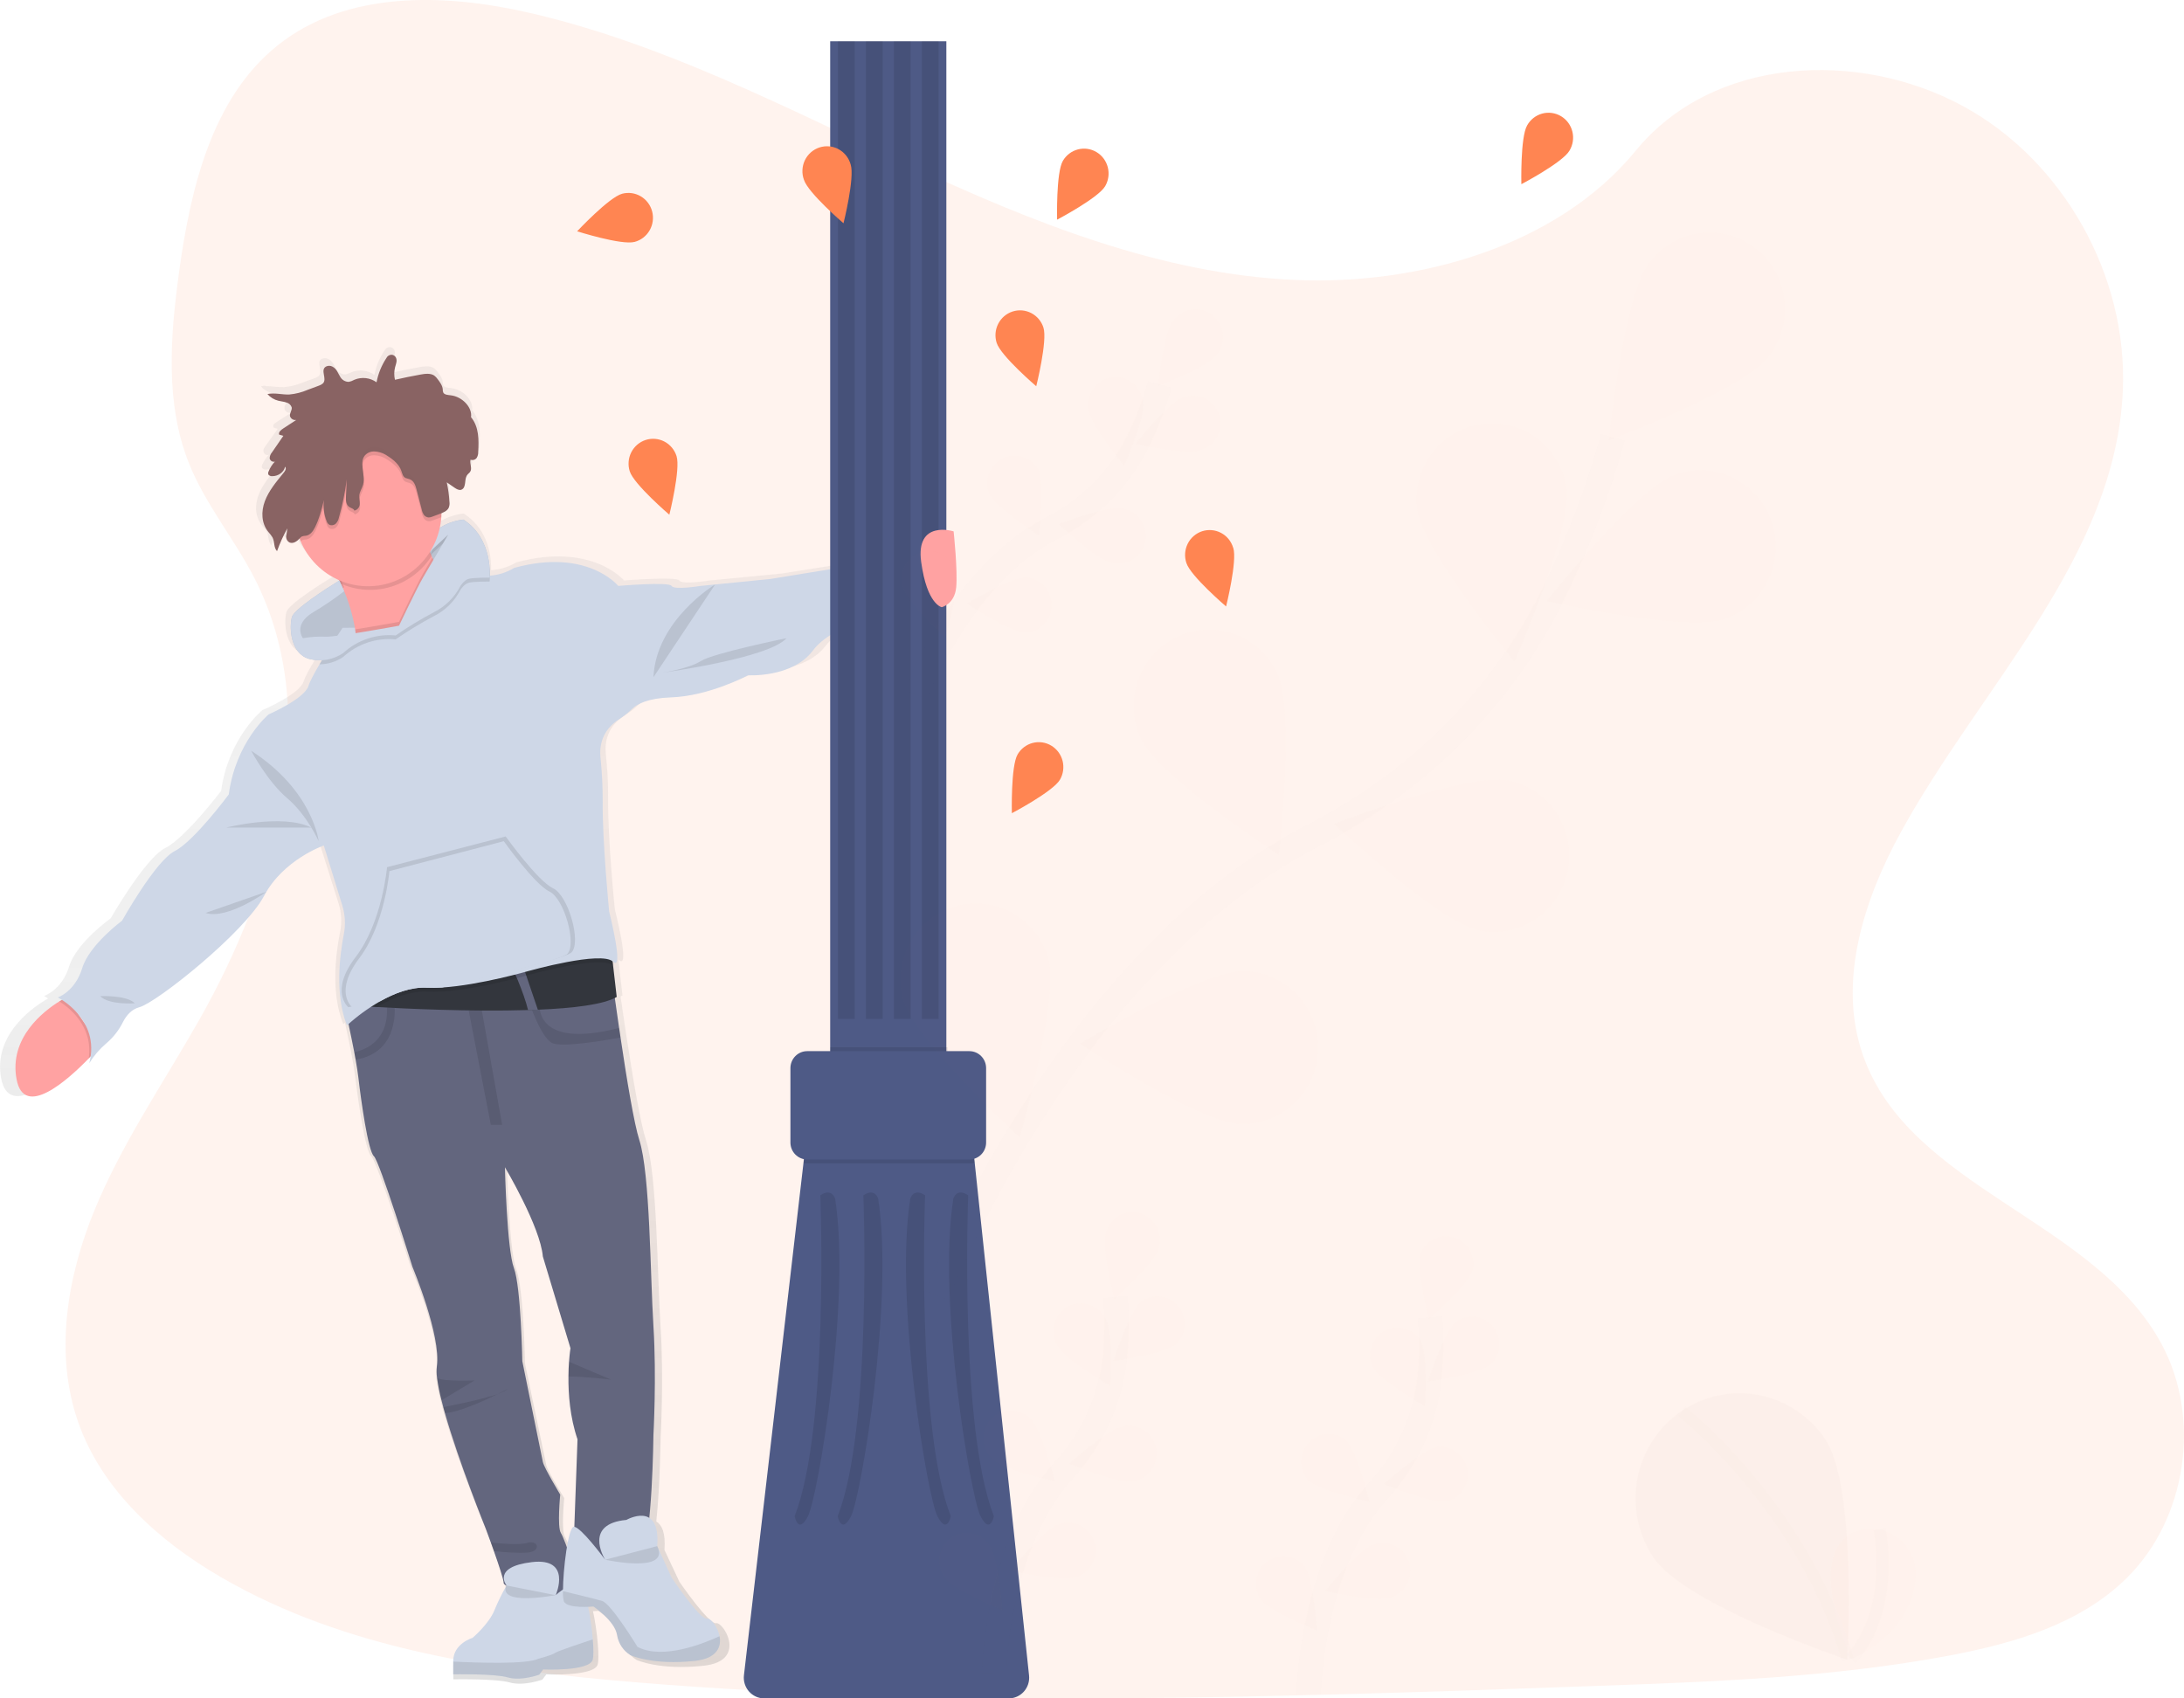 <svg width="180" height="140" viewBox="0 0 180 140" fill="none" xmlns="http://www.w3.org/2000/svg">
<g clip-path="url(#clip0)">
<path opacity="0.1" d="M106.848 23.081C95.655 22.615 84.995 18.287 74.816 13.55C64.637 8.814 54.547 3.565 43.628 1.055C36.601 -0.558 28.566 -0.786 22.899 3.727C17.451 8.071 15.691 15.568 14.745 22.526C14.032 27.76 13.614 33.269 15.565 38.169C16.919 41.571 19.324 44.431 20.988 47.689C26.776 59.028 22.685 73.008 16.414 84.081C13.474 89.273 10.058 94.229 7.788 99.757C5.517 105.285 4.467 111.62 6.454 117.258C8.422 122.848 13.114 127.047 18.197 130C28.52 135.998 40.679 137.708 52.545 138.687C78.8 140.838 105.198 139.913 131.525 138.974C141.267 138.624 151.053 138.274 160.638 136.473C165.961 135.471 171.455 133.88 175.319 130.039C180.225 125.164 181.441 116.901 178.153 110.794C172.64 100.54 157.4 97.993 153.542 86.987C151.422 80.93 153.599 74.182 156.682 68.564C163.294 56.513 174.38 45.939 174.962 32.164C175.364 22.705 170.035 13.228 161.796 8.752C153.161 4.059 141.185 4.65 134.818 12.417C128.26 20.415 116.731 23.493 106.848 23.081Z" fill="#FF8552"/>
<path d="M73.654 45.814L64.439 47.277L59.718 47.732L58.459 47.855C58.459 47.855 56.211 48.216 55.991 47.855C55.772 47.494 51.439 47.855 51.439 47.855C51.439 47.855 48.807 44.677 42.554 46.355C41.922 46.734 41.211 46.955 40.478 47C40.477 46.987 40.477 46.974 40.478 46.962C40.501 46.231 40.411 43.712 38.216 42.334C37.592 42.399 36.986 42.587 36.433 42.887L36.383 42.915L36.234 43.003L36.215 43.024C36.28 42.735 36.324 42.443 36.347 42.148C36.347 42.038 36.347 41.927 36.359 41.817C36.611 41.746 36.831 41.59 36.983 41.375C37.046 41.248 37.073 41.105 37.061 40.964C37.061 40.913 37.061 40.86 37.061 40.809C37.06 40.798 37.06 40.787 37.061 40.776C37.061 40.776 37.061 40.776 37.061 40.787C37.025 40.268 36.95 39.753 36.836 39.245L37.514 39.701C37.677 39.809 37.881 39.925 38.075 39.864C38.137 39.841 38.193 39.804 38.239 39.756C38.284 39.708 38.318 39.649 38.337 39.585C38.459 39.252 38.37 38.855 38.626 38.58C38.687 38.515 38.763 38.462 38.815 38.394C38.885 38.3 38.919 38.184 38.91 38.066C38.91 37.998 38.905 37.93 38.894 37.863V37.877C38.849 37.706 38.842 37.526 38.873 37.352C38.964 37.387 39.063 37.392 39.157 37.366C39.25 37.34 39.333 37.284 39.392 37.206C39.485 37.059 39.531 36.886 39.524 36.711C39.539 36.414 39.551 36.111 39.544 35.81C39.545 35.804 39.545 35.798 39.544 35.793C39.527 35.08 39.394 34.377 38.91 33.808C39.036 32.992 38.159 32.102 37.18 31.99C36.94 31.963 36.644 31.949 36.537 31.765C36.501 31.678 36.485 31.583 36.49 31.489C36.466 31.179 36.255 30.904 36.053 30.643C35.971 30.529 35.871 30.428 35.759 30.345C35.437 30.135 34.981 30.191 34.583 30.262C33.854 30.392 33.13 30.537 32.411 30.697C32.324 30.344 32.33 29.975 32.426 29.625C32.493 29.45 32.534 29.266 32.547 29.078C32.551 29.019 32.544 28.96 32.528 28.903V28.926C32.518 28.897 32.507 28.868 32.494 28.84C32.459 28.776 32.41 28.722 32.349 28.682C32.289 28.642 32.22 28.618 32.148 28.612C32.054 28.609 31.961 28.634 31.881 28.683C31.8 28.732 31.736 28.804 31.695 28.889C31.283 29.496 30.998 30.181 30.856 30.904C30.582 30.71 30.264 30.588 29.931 30.55C29.599 30.512 29.262 30.559 28.952 30.686C28.796 30.772 28.627 30.831 28.452 30.862C28.307 30.862 28.163 30.824 28.037 30.751C27.911 30.678 27.805 30.573 27.731 30.446C27.532 30.147 27.444 29.79 27.06 29.592C26.974 29.547 26.88 29.524 26.783 29.524C26.687 29.524 26.592 29.547 26.506 29.592C26.462 29.615 26.422 29.648 26.39 29.688C26.358 29.728 26.334 29.773 26.32 29.823C26.321 29.814 26.321 29.805 26.32 29.797C26.317 29.822 26.317 29.848 26.32 29.874C26.32 29.884 26.32 29.895 26.32 29.905C26.32 29.916 26.32 29.931 26.32 29.944C26.306 30.282 26.539 30.72 26.275 30.986C26.169 31.076 26.045 31.142 25.912 31.18L24.971 31.522C24.468 31.733 23.937 31.866 23.395 31.914C22.902 31.932 22.404 31.822 21.918 31.834C21.896 31.822 21.874 31.808 21.853 31.794C21.744 31.799 21.636 31.812 21.529 31.832C21.54 31.846 21.552 31.859 21.564 31.871H21.529C21.777 32.15 22.104 32.344 22.465 32.428C22.688 32.484 22.923 32.501 23.139 32.571C23.356 32.641 23.561 32.782 23.599 32.974C23.603 33.136 23.565 33.295 23.489 33.437L23.48 33.423C23.457 33.485 23.446 33.551 23.447 33.617C23.443 33.648 23.443 33.68 23.447 33.712C23.485 33.822 23.561 33.914 23.661 33.972C23.762 34.03 23.879 34.049 23.992 34.025L22.88 34.735C22.797 34.785 22.72 34.844 22.648 34.91L22.617 34.901C22.585 34.932 22.561 34.97 22.544 35.012C22.527 35.053 22.519 35.098 22.52 35.143C22.517 35.177 22.521 35.212 22.532 35.244L22.89 35.348L21.913 36.718C21.854 36.797 21.802 36.882 21.758 36.971L21.747 36.954C21.725 37.01 21.713 37.069 21.713 37.129C21.709 37.159 21.709 37.189 21.713 37.218C21.721 37.268 21.74 37.315 21.767 37.356C21.795 37.397 21.831 37.432 21.873 37.458C21.915 37.484 21.962 37.501 22.011 37.507C22.06 37.513 22.11 37.508 22.157 37.494C21.943 37.711 21.77 37.967 21.649 38.248L21.633 38.238L21.617 38.275C21.593 38.33 21.581 38.39 21.581 38.45C21.574 38.496 21.583 38.543 21.607 38.583C21.651 38.63 21.705 38.665 21.765 38.686C21.826 38.707 21.89 38.713 21.953 38.704C22.472 38.704 22.954 38.345 23.036 37.916C23.195 38.091 23.023 38.299 22.873 38.48C22.261 39.205 21.638 39.942 21.317 40.788C21.203 41.079 21.135 41.385 21.113 41.696C21.113 41.696 21.113 41.682 21.113 41.675C21.113 41.698 21.113 41.72 21.113 41.743C21.069 42.324 21.25 42.899 21.617 43.348C21.753 43.487 21.875 43.641 21.981 43.805C22.174 44.169 22.064 44.637 22.365 44.945C22.607 44.29 22.901 43.655 23.243 43.047C23.238 43.211 23.213 43.374 23.171 43.533V43.519C23.171 43.562 23.157 43.602 23.153 43.642C23.151 43.672 23.151 43.702 23.153 43.731C23.145 43.837 23.171 43.942 23.226 44.032C23.28 44.123 23.362 44.193 23.459 44.232C23.765 44.343 24.082 44.118 24.289 43.894C24.319 43.971 24.348 44.047 24.381 44.122C25.025 45.572 26.188 46.721 27.636 47.336L27.663 47.394C26.496 48.095 23.783 49.799 23.606 50.453C23.38 51.286 23.461 53.48 25.087 53.925C25.439 54.022 25.803 54.061 26.168 54.04C26.098 54.151 26.031 54.263 25.965 54.371C25.516 55.111 25.139 55.795 25.024 56.163C24.696 57.237 21.624 58.537 21.624 58.537C21.624 58.537 18.826 60.814 18.224 65.193C18.224 65.193 15.262 69.093 13.617 69.905C11.973 70.718 9.121 75.7 9.121 75.7C9.121 75.7 6.297 77.707 5.697 79.664C5.096 81.621 3.621 82.103 3.621 82.103C3.621 82.103 3.756 82.169 3.967 82.302C3.9 82.339 3.829 82.381 3.749 82.43C2.407 83.239 -0.555 85.455 0.1 88.912C0.737 92.24 4.451 89.001 6.257 87.189L6.419 87.025C6.392 87.211 6.354 87.396 6.305 87.578C6.696 86.961 7.18 86.41 7.741 85.946C8.344 85.452 8.839 84.837 9.195 84.14C9.468 83.614 9.906 83.089 10.579 82.914C12.059 82.535 19.572 76.686 21.22 73.652C22.868 70.618 26.32 69.448 26.32 69.448L27.904 74.467C28.145 75.234 28.188 76.052 28.027 76.84C27.681 78.55 27.247 81.854 28.295 84.424C28.295 84.424 28.343 84.378 28.431 84.303C28.575 84.954 28.758 85.811 28.924 86.653C28.964 86.86 29.002 87.067 29.038 87.27C29.144 87.843 29.232 88.381 29.282 88.81C29.502 90.653 30.105 94.878 30.598 95.31C31.091 95.743 33.884 104.517 33.884 104.517C33.884 104.517 36.352 110.26 35.97 112.805C35.935 113.117 35.94 113.432 35.985 113.742C36.071 114.375 36.196 115.002 36.362 115.618C36.411 115.804 36.459 115.993 36.515 116.186C36.56 116.352 36.608 116.522 36.656 116.692C37.851 120.8 40.138 126.291 40.138 126.291C40.138 126.291 40.328 126.79 40.575 127.458C40.657 127.682 40.748 127.926 40.836 128.176C41.243 129.297 41.672 130.555 41.672 130.84C41.672 130.905 41.758 130.977 41.909 131.051C41.517 131.71 41.17 132.396 40.871 133.104C40.39 134.253 39.007 135.391 39.007 135.391C39.007 135.391 37.36 135.864 37.36 137.318V138.429C37.36 138.429 40.857 138.36 42.009 138.686C43.161 139.012 44.696 138.455 44.696 138.455L45.025 138.024C45.025 138.024 49.015 138.199 49.262 137.196C49.335 136.901 49.331 136.274 49.272 135.526C49.197 134.614 49.064 133.708 48.875 132.813C49.138 132.802 49.317 132.785 49.317 132.785C49.317 132.785 51.142 133.976 51.332 135.155C51.391 135.501 51.522 135.831 51.719 136.121C51.915 136.41 52.172 136.653 52.47 136.833C52.47 136.833 54.364 137.709 57.995 137.308C59.898 137.103 60.256 136.122 60.081 135.249C59.922 134.451 59.313 133.743 59.025 133.801C58.423 133.923 55.995 130.388 55.995 130.388L54.762 127.761C54.872 126.359 54.547 125.696 54.09 125.414C54.404 122.458 54.445 118.498 54.445 118.498C54.445 118.498 54.72 113.731 54.445 109.452C54.17 105.173 54.17 96.778 53.234 93.962C52.802 92.651 52.176 88.981 51.633 85.433C51.592 85.166 51.55 84.907 51.512 84.639C51.381 83.775 51.258 82.931 51.144 82.139C51.197 82.113 51.253 82.087 51.301 82.059L51.007 79.459L50.965 79.1C50.976 79.111 50.99 79.118 51 79.126C51.988 80.046 50.672 74.956 50.672 74.956C50.672 74.956 50.078 69.101 50.118 65.735C50.122 64.537 50.059 63.34 49.93 62.149C49.829 61.147 50.063 59.845 51.557 58.929C51.95 58.678 52.318 58.39 52.657 58.069C53.074 57.685 53.983 57.193 55.943 57.136C59.229 57.029 62.514 55.294 62.514 55.294C62.514 55.294 66.3 55.512 68.049 53.236C69.797 50.961 74.191 50.421 74.191 50.421L73.654 45.814ZM5.895 84.245L5.41 83.555C5.59 83.771 5.753 84.002 5.895 84.245ZM47.258 112.421C47.23 112.771 47.209 113.183 47.206 113.647C47.192 115.098 47.334 117.032 47.979 118.88L47.704 126.158H47.681C47.45 126.134 47.233 126.876 47.066 127.855C46.928 127.451 46.758 127.059 46.557 126.684C46.229 126.197 46.504 123.49 46.504 123.49C46.504 123.49 45.13 121.269 45.023 120.78C44.916 120.292 43.266 112.384 43.266 112.384C43.266 112.384 43.157 106.211 42.554 104.642C41.95 103.072 41.786 96.246 41.786 96.246C41.786 96.246 44.802 101.173 45.023 103.666L47.38 111.304C47.38 111.304 47.308 111.72 47.258 112.421Z" fill="url(#paint0_linear)"/>
<path d="M53.855 118.272C53.855 118.272 53.766 126.938 52.864 128.116C51.964 129.295 47.251 128.171 47.251 128.171L47.597 118.647C46.972 116.818 46.834 114.902 46.85 113.465C46.85 113.006 46.872 112.589 46.898 112.251C46.948 111.551 47.017 111.137 47.017 111.137L44.74 103.573C44.527 101.103 41.615 96.216 41.615 96.216C41.615 96.216 41.774 102.976 42.357 104.531C42.94 106.087 43.048 112.202 43.048 112.202C43.048 112.202 44.638 120.036 44.743 120.519C44.849 121.003 46.173 123.201 46.173 123.201C46.173 123.201 45.909 125.883 46.227 126.366C46.545 126.85 47.868 130.606 47.55 131.303C47.232 132 41.513 131.033 41.513 130.497C41.513 130.215 41.098 128.968 40.705 127.857L40.453 127.146C40.214 126.486 40.029 125.992 40.029 125.992C40.029 125.992 37.822 120.551 36.669 116.482C36.62 116.306 36.575 116.145 36.53 115.982C36.478 115.79 36.43 115.602 36.385 115.418C36.225 114.808 36.103 114.188 36.02 113.561C35.977 113.254 35.971 112.942 36.005 112.633C36.375 110.111 33.992 104.425 33.992 104.425C33.992 104.425 31.29 95.733 30.813 95.303C30.336 94.874 29.753 90.691 29.542 88.866C29.493 88.439 29.409 87.906 29.307 87.34C29.272 87.139 29.234 86.934 29.196 86.727C28.872 85.037 28.475 83.287 28.475 83.287L34.415 79.316L50.04 77.599C50.04 77.599 50.476 80.99 51.024 84.728C51.062 84.988 51.102 85.254 51.142 85.515C51.661 89.029 52.271 92.665 52.688 93.962C53.587 96.752 53.587 105.067 53.854 109.305C54.12 113.542 53.855 118.272 53.855 118.272Z" fill="#63667E"/>
<path opacity="0.1" d="M38.486 82.555L40.453 92.723H41.386L39.519 82.201L38.486 82.555Z" fill="black"/>
<path opacity="0.1" d="M29.313 87.342C29.279 87.141 29.241 86.936 29.203 86.729C30.117 86.54 32.188 85.767 31.866 82.67H32.501C32.501 82.67 33.102 86.75 29.313 87.342Z" fill="black"/>
<path opacity="0.1" d="M51.149 85.522C49.962 85.743 46.255 86.389 45.478 85.962C44.553 85.452 43.638 82.689 43.638 82.689L44.486 82.555C44.486 82.555 43.738 86.606 51.031 84.735C51.069 84.995 51.109 85.257 51.149 85.522Z" fill="black"/>
<path d="M50.829 82.18C49.76 82.808 47.251 83.112 44.33 83.231C44.064 83.241 43.795 83.252 43.522 83.259C38.787 83.409 33.258 83.138 31.055 83.01C30.434 82.975 30.078 82.95 30.078 82.95L32.011 81.596L35.19 80.416L41.876 79.088L50.443 78.846L50.53 79.591L50.829 82.18Z" fill="#33363D"/>
<path d="M44.33 83.238C44.063 83.248 43.795 83.259 43.522 83.266C43.187 81.826 42.128 79.524 42.128 79.524L43.028 79.403L44.33 83.238Z" fill="#63667E"/>
<path d="M8.256 86.224C8.256 86.224 7.883 86.662 7.309 87.254C5.565 89.05 1.977 92.257 1.365 88.96C0.73 85.543 3.592 83.355 4.887 82.546C5.254 82.316 5.494 82.195 5.494 82.195L8.256 86.224Z" fill="#FFA2A2"/>
<path d="M40.354 47.617C40.354 47.617 38.329 46.329 37.952 46.45C37.575 46.571 37.952 48.298 37.952 48.298C37.464 49.242 36.691 50.004 35.747 50.474C34.664 51.047 33.616 51.685 32.608 52.383C31.828 52.306 31.04 52.395 30.295 52.645C29.55 52.894 28.866 53.298 28.285 53.832C27.878 54.108 27.419 54.295 26.936 54.378C26.453 54.461 25.959 54.44 25.485 54.315C23.914 53.874 23.837 51.702 24.054 50.877C24.227 50.228 26.846 48.547 27.973 47.846C28.285 47.654 28.482 47.536 28.482 47.536C28.482 47.536 33.57 47.361 34.718 45.163C35.071 44.483 35.598 43.912 36.243 43.509L36.273 43.493L36.418 43.406L36.465 43.379C36.999 43.081 37.587 42.894 38.194 42.829C40.679 44.437 40.354 47.617 40.354 47.617Z" fill="#CED7E7"/>
<path opacity="0.1" d="M40.354 47.617C40.354 47.617 38.329 46.329 37.952 46.45C37.575 46.571 37.952 48.298 37.952 48.298C37.464 49.242 36.691 50.004 35.747 50.474C34.664 51.047 33.616 51.685 32.608 52.383C31.828 52.306 31.04 52.395 30.295 52.645C29.55 52.894 28.866 53.298 28.285 53.832C27.878 54.108 27.419 54.295 26.936 54.378C26.453 54.461 25.959 54.44 25.485 54.315C23.914 53.874 23.837 51.702 24.054 50.877C24.227 50.228 26.846 48.547 27.973 47.846C28.285 47.654 28.482 47.536 28.482 47.536C28.482 47.536 33.57 47.361 34.718 45.163C35.071 44.483 35.598 43.912 36.243 43.509L36.273 43.493L36.418 43.406L36.465 43.379C36.999 43.081 37.587 42.894 38.194 42.829C40.679 44.437 40.354 47.617 40.354 47.617Z" fill="black"/>
<path opacity="0.1" d="M50.53 79.598C49.577 78.685 43.645 80.347 43.645 80.347C43.645 80.347 39.56 81.535 36.444 81.728C36.02 81.756 35.594 81.761 35.169 81.743C33.86 81.675 32.496 82.211 31.351 82.854L31.062 83.029C30.441 82.994 30.085 82.97 30.085 82.97L32.018 81.615L35.197 80.435L41.883 79.107L50.45 78.865L50.53 79.598Z" fill="black"/>
<path opacity="0.1" d="M7.309 87.254C7.705 84.581 5.657 83.027 4.887 82.546C5.254 82.316 5.494 82.195 5.494 82.195L8.261 86.224C8.261 86.224 7.883 86.662 7.309 87.254Z" fill="black"/>
<path d="M72.929 50.836C72.929 50.836 68.69 51.362 66.997 53.625C65.304 55.888 61.646 55.664 61.646 55.664C61.646 55.664 58.468 57.381 55.291 57.487C53.404 57.551 52.524 58.031 52.123 58.411C51.796 58.729 51.441 59.014 51.061 59.264C49.618 60.171 49.392 61.459 49.49 62.452C49.614 63.632 49.675 64.818 49.672 66.004C49.634 69.333 50.206 75.138 50.206 75.138C50.206 75.138 51.477 80.181 50.523 79.27C49.568 78.359 43.638 80.02 43.638 80.02C43.638 80.02 39.553 81.207 36.437 81.402C36.013 81.43 35.587 81.435 35.162 81.416C33.853 81.348 32.489 81.884 31.344 82.528C30.358 83.091 29.437 83.761 28.596 84.527C27.582 81.982 28.004 78.708 28.336 77.016C28.491 76.234 28.451 75.426 28.219 74.665L26.688 69.694C26.688 69.694 23.352 70.846 21.763 73.85C20.173 76.854 12.917 82.649 11.485 83.026C10.829 83.201 10.408 83.718 10.143 84.233C9.803 84.921 9.325 85.531 8.74 86.023C8.198 86.485 7.731 87.031 7.357 87.64C8.311 83.991 4.763 82.22 4.763 82.22C4.763 82.22 6.191 81.737 6.774 79.81C7.357 77.883 10.06 75.894 10.06 75.894C10.06 75.894 12.815 70.958 14.404 70.152C15.993 69.347 18.854 65.486 18.854 65.486C19.435 61.14 22.14 58.887 22.14 58.887C22.14 58.887 25.107 57.6 25.426 56.536C25.536 56.172 25.899 55.494 26.334 54.762C26.738 54.072 27.198 53.338 27.57 52.765C27.942 52.192 28.234 51.751 28.234 51.751L32.99 51.705L33.855 51.696L36.388 46.865C36.388 46.865 37.289 45.954 38.851 47.026C39.3 47.33 39.834 47.479 40.373 47.45C41.081 47.404 41.767 47.185 42.374 46.813C48.413 45.148 50.955 48.298 50.955 48.298C50.955 48.298 55.139 47.939 55.349 48.298C55.56 48.657 57.733 48.298 57.733 48.298L63.507 47.724L72.407 46.277L72.929 50.836Z" fill="#CED7E7"/>
<path d="M38.182 49.227L35.48 53.732C35.48 53.732 28.118 59.152 29.178 54.913C29.35 54.2 29.412 53.464 29.36 52.732C29.345 52.446 29.312 52.161 29.27 51.879C29.078 50.71 28.739 49.57 28.26 48.489C28.207 48.359 28.151 48.235 28.087 48.112C28.004 47.937 27.923 47.762 27.842 47.597C27.501 46.898 27.113 46.223 26.681 45.578C26.681 45.578 34.68 38.979 34.944 43.109C35.002 44.043 35.213 44.959 35.567 45.823L35.629 45.968C36.074 46.986 36.715 47.905 37.513 48.671C37.721 48.873 37.945 49.059 38.182 49.227Z" fill="#FFA2A2"/>
<path d="M27.484 53.411L28.729 57.165L33.794 57.997L36.7 54.76C36.7 54.76 38.369 52.346 38.474 52.292C38.58 52.238 38.844 49.932 38.844 49.932L39.156 48.629L37.196 47.962L34.441 50.992L33.315 51.693L32.065 52.001L27.914 53.227L27.484 53.411Z" fill="#CED7E7"/>
<path opacity="0.1" d="M40.354 47.939C40.354 47.939 38.971 47.925 38.602 48.046C38.234 48.167 37.952 48.619 37.952 48.619C37.464 49.563 36.691 50.326 35.747 50.796C34.664 51.369 33.616 52.007 32.608 52.705C31.827 52.628 31.04 52.717 30.295 52.966C29.55 53.216 28.865 53.62 28.285 54.154C27.705 54.548 27.023 54.759 26.325 54.76C26.73 54.07 27.19 53.336 27.562 52.763C29.27 52.574 32.886 51.903 32.886 51.903L32.982 51.703C33.317 51.003 34.453 48.636 34.872 47.922C35.359 47.088 36.888 44.483 36.937 44.401L35.436 45.791L36.238 43.833L36.267 43.817L36.413 43.73L36.459 43.703C36.994 43.405 37.582 43.218 38.189 43.153C40.083 44.38 40.352 46.499 40.373 47.454C40.376 47.616 40.369 47.778 40.354 47.939Z" fill="black"/>
<path opacity="0.1" d="M27.968 47.526L28.36 48.401C28.36 48.401 28.328 48.429 28.259 48.482C28.205 48.352 28.149 48.228 28.085 48.105C28.003 47.93 27.921 47.755 27.84 47.59C27.881 47.566 27.919 47.54 27.958 47.519L27.968 47.526Z" fill="black"/>
<path opacity="0.1" d="M37.519 48.671C37.043 49.29 36.438 49.796 35.747 50.151C34.664 50.725 33.616 51.363 32.608 52.062C31.483 51.95 30.352 52.183 29.36 52.732C29.345 52.446 29.312 52.161 29.27 51.879C30.972 51.612 32.886 51.257 32.886 51.257C32.886 51.257 34.377 48.119 34.872 47.275C35.045 46.991 35.328 46.496 35.636 45.968C36.081 46.987 36.721 47.905 37.519 48.671Z" fill="black"/>
<path d="M40.354 47.617C40.354 47.617 38.971 47.603 38.6 47.724C38.23 47.844 37.952 48.298 37.952 48.298C37.464 49.242 36.691 50.004 35.747 50.474C34.664 51.047 33.616 51.684 32.608 52.383C31.828 52.306 31.04 52.395 30.295 52.645C29.55 52.894 28.866 53.298 28.285 53.832C27.878 54.108 27.419 54.295 26.936 54.378C26.453 54.461 25.959 54.44 25.485 54.315C23.914 53.874 23.837 51.702 24.054 50.877C24.227 50.228 26.846 48.547 27.973 47.846L28.366 48.731C27.548 49.366 26.691 49.948 25.801 50.474C24.111 51.498 24.966 52.606 24.966 52.606C25.574 52.499 26.191 52.458 26.808 52.483C27.683 52.542 32.886 51.577 32.886 51.577C32.886 51.577 34.377 48.438 34.872 47.596C35.366 46.753 36.888 44.157 36.937 44.075L35.436 45.476L36.238 43.518L36.267 43.502L36.413 43.414L36.459 43.388C36.994 43.09 37.582 42.903 38.189 42.838C40.679 44.437 40.354 47.617 40.354 47.617Z" fill="#CED7E7"/>
<path opacity="0.1" d="M35.574 45.826C34.796 47.044 33.616 47.943 32.245 48.361C30.874 48.78 29.4 48.692 28.087 48.112C27.688 47.23 27.218 46.382 26.681 45.578C26.681 45.578 34.68 38.979 34.944 43.109C35.004 44.044 35.217 44.962 35.574 45.826Z" fill="black"/>
<path d="M36.388 42.181C36.388 42.334 36.383 42.485 36.373 42.633C36.259 44.235 35.529 45.728 34.34 46.791C33.15 47.854 31.597 48.401 30.013 48.316C28.429 48.23 26.942 47.518 25.871 46.333C24.8 45.148 24.231 43.585 24.286 41.98C24.341 40.374 25.017 38.855 26.166 37.748C27.316 36.642 28.849 36.037 30.435 36.063C32.021 36.09 33.533 36.745 34.646 37.89C35.76 39.034 36.385 40.575 36.388 42.181Z" fill="#FFA2A2"/>
<path opacity="0.1" d="M20.704 61.888C20.704 61.888 22.034 64.409 23.67 65.796C25.306 67.183 26.265 69.338 26.265 69.338C26.265 69.338 25.789 65.16 20.704 61.888Z" fill="black"/>
<path opacity="0.1" d="M18.638 68.219C18.638 68.219 23.307 67.038 25.657 68.219H18.638Z" fill="black"/>
<path opacity="0.1" d="M16.943 75.255L21.967 73.503C21.967 73.503 18.748 75.837 16.943 75.255Z" fill="black"/>
<path opacity="0.1" d="M8.256 82.113C8.256 82.113 10.428 82.006 11.117 82.703C11.117 82.703 8.998 82.865 8.256 82.113Z" fill="black"/>
<path opacity="0.1" d="M58.941 48.175C58.941 48.175 54.072 51.104 53.855 55.825L58.941 48.175Z" fill="black"/>
<path opacity="0.1" d="M64.825 52.605C64.825 52.605 58.786 53.84 57.779 54.483C56.773 55.126 54.602 55.449 54.602 55.449C54.602 55.449 63.341 54.27 64.825 52.605Z" fill="black"/>
<path opacity="0.1" d="M47.111 78.498C46.672 78.96 41.25 80.263 36.404 81.353C35.964 81.382 35.523 81.388 35.083 81.369C33.725 81.299 32.316 81.85 31.122 82.512C29.659 82.828 28.713 83.026 28.713 83.026C28.713 83.026 27.121 81.754 29.317 78.883C31.513 76.012 31.899 71.482 31.899 71.482L41.677 68.949C41.677 68.949 44.314 72.628 45.577 73.218C46.839 73.808 47.924 77.646 47.111 78.498Z" fill="black"/>
<path d="M46.765 78.626C46.339 79.077 41.111 80.342 36.439 81.402C36.014 81.43 35.589 81.435 35.164 81.416C33.855 81.348 32.49 81.884 31.346 82.528C29.934 82.833 29.021 83.026 29.021 83.026C29.021 83.026 27.485 81.791 29.604 78.997C31.723 76.203 32.093 71.806 32.093 71.806L41.521 69.34C41.521 69.34 44.063 72.913 45.281 73.488C46.498 74.062 47.543 77.8 46.765 78.626Z" fill="#CED7E7"/>
<path opacity="0.1" d="M39.11 113.793L36.388 115.425C36.228 114.815 36.106 114.195 36.023 113.568C36.419 113.903 39.11 113.793 39.11 113.793Z" fill="black"/>
<path opacity="0.1" d="M36.537 115.989C37.499 115.804 39.782 115.341 41.034 114.907C39.899 115.467 37.846 116.405 36.681 116.483C36.627 116.32 36.582 116.152 36.537 115.989Z" fill="black"/>
<path opacity="0.1" d="M41.836 114.493C41.736 114.618 41.442 114.758 41.035 114.9C41.521 114.669 41.836 114.493 41.836 114.493Z" fill="black"/>
<path opacity="0.1" d="M43.479 127.982C42.708 128.046 41.454 127.941 40.712 127.864L40.459 127.153C41.253 127.239 42.829 127.374 43.479 127.178C44.366 126.911 44.633 127.889 43.479 127.982Z" fill="black"/>
<path opacity="0.1" d="M50.371 113.724C50.243 113.707 48.185 113.472 46.86 113.465C46.86 113.006 46.883 112.589 46.908 112.251C47.822 112.642 50.234 113.677 50.371 113.724Z" fill="black"/>
<path d="M48.856 136.794C48.617 137.791 44.764 137.616 44.764 137.616L44.446 138.043C44.446 138.043 42.964 138.593 41.852 138.271C40.74 137.949 37.355 138.017 37.355 138.017V136.915C37.355 135.481 38.944 135.011 38.944 135.011C38.944 135.011 40.281 133.885 40.745 132.744C41.034 132.039 41.37 131.353 41.75 130.693C41.75 130.693 40.506 129.164 43.842 128.766C47.128 128.381 45.84 131.403 45.803 131.487C45.857 131.438 47.09 130.315 47.775 130.669C48.27 130.926 48.717 133.365 48.858 135.13C48.922 135.88 48.925 136.502 48.856 136.794Z" fill="#CED7E7"/>
<path opacity="0.1" d="M48.856 136.794C48.617 137.791 44.764 137.616 44.764 137.616L44.446 138.043C44.446 138.043 42.964 138.593 41.852 138.271C40.74 137.949 37.355 138.017 37.355 138.017V136.966C39.392 137.068 43.47 137.204 44.387 136.726C44.387 136.726 45.485 136.444 45.738 136.257C45.95 136.097 48.188 135.356 48.851 135.137C48.922 135.88 48.925 136.502 48.856 136.794Z" fill="black"/>
<path d="M57.29 136.905C53.781 137.294 51.953 136.434 51.953 136.434C51.663 136.253 51.414 136.011 51.224 135.724C51.035 135.437 50.909 135.112 50.855 134.771C50.67 133.605 48.908 132.426 48.908 132.426C48.908 132.426 46.737 132.639 46.471 131.995C46.407 131.721 46.382 131.44 46.398 131.159C46.398 129.43 46.825 125.799 47.318 125.851C47.899 125.916 49.696 128.327 49.876 128.568C49.719 128.309 48.155 125.61 51.623 125.289C51.623 125.289 54.456 123.667 54.165 127.449L55.356 130.05C55.356 130.05 57.702 133.554 58.283 133.431C58.561 133.373 59.147 134.074 59.303 134.866C59.471 135.729 59.123 136.702 57.29 136.905Z" fill="#CED7E7"/>
<path opacity="0.1" d="M36.388 42.181C36.388 42.334 36.383 42.485 36.373 42.633L36.226 42.689L35.657 42.899C35.561 42.941 35.459 42.965 35.354 42.969C35.273 42.966 35.194 42.944 35.122 42.905C35.05 42.865 34.988 42.81 34.941 42.743C34.859 42.617 34.8 42.476 34.768 42.328L34.337 40.652C34.251 40.319 34.118 39.935 33.749 39.811C33.642 39.787 33.536 39.756 33.433 39.717C33.203 39.606 33.154 39.347 33.077 39.13C32.904 38.623 32.442 38.219 31.942 37.903C31.604 37.664 31.203 37.533 30.79 37.529C30.57 37.532 30.356 37.61 30.183 37.749C29.822 38.059 29.872 38.478 29.915 38.919C29.959 39.361 30.074 39.832 29.946 40.273C29.86 40.561 29.675 40.829 29.642 41.127C29.614 41.367 29.692 41.61 29.678 41.85C29.676 41.98 29.63 42.105 29.548 42.204C29.466 42.304 29.354 42.373 29.229 42.4C29.206 42.255 28.997 42.207 28.857 42.129C28.54 41.953 28.523 41.572 28.537 41.253C28.561 40.776 28.584 40.298 28.606 39.822C28.466 40.887 28.25 41.941 27.958 42.975C27.922 43.154 27.839 43.321 27.719 43.458C27.648 43.53 27.558 43.578 27.459 43.597C27.361 43.616 27.259 43.605 27.167 43.565C27.06 43.497 26.981 43.392 26.944 43.269C26.723 42.714 26.647 42.111 26.723 41.517C26.531 42.293 26.339 43.078 25.969 43.807C25.822 44.096 25.599 44.409 25.237 44.467C25.127 44.471 25.018 44.489 24.912 44.521C24.87 44.542 24.832 44.57 24.8 44.604C24.447 43.77 24.282 42.868 24.316 41.962C24.351 41.056 24.583 40.169 24.998 39.366C25.412 38.562 25.997 37.862 26.712 37.315C27.426 36.769 28.252 36.391 29.128 36.207C30.005 36.024 30.91 36.04 31.78 36.255C32.65 36.47 33.461 36.878 34.156 37.449C34.851 38.021 35.411 38.742 35.797 39.56C36.183 40.378 36.384 41.273 36.387 42.179L36.388 42.181Z" fill="black"/>
<path d="M30.183 37.436C30.356 37.295 30.569 37.217 30.79 37.213C31.203 37.218 31.604 37.349 31.942 37.588C32.442 37.897 32.897 38.299 33.077 38.814C33.154 39.032 33.201 39.293 33.423 39.403C33.526 39.44 33.632 39.471 33.739 39.496C34.109 39.62 34.242 40.004 34.327 40.337L34.761 42.013C34.789 42.161 34.845 42.302 34.925 42.428C34.973 42.495 35.035 42.551 35.106 42.59C35.178 42.63 35.257 42.652 35.339 42.656C35.444 42.651 35.547 42.627 35.643 42.584L36.212 42.374C36.511 42.264 36.836 42.132 36.973 41.876C37.045 41.711 37.069 41.529 37.042 41.351C37.009 40.816 36.935 40.284 36.821 39.76L37.475 40.211C37.632 40.317 37.829 40.431 38.016 40.372C38.077 40.349 38.131 40.312 38.175 40.264C38.219 40.216 38.252 40.158 38.27 40.095C38.388 39.766 38.303 39.371 38.548 39.1C38.607 39.037 38.68 38.983 38.732 38.916C38.955 38.625 38.69 38.231 38.782 37.891C38.87 37.926 38.968 37.931 39.059 37.905C39.15 37.879 39.23 37.823 39.287 37.746C39.377 37.599 39.421 37.428 39.413 37.255C39.465 36.266 39.489 35.194 38.82 34.388C38.943 33.578 38.095 32.697 37.158 32.587C36.925 32.559 36.639 32.545 36.537 32.365C36.501 32.278 36.485 32.184 36.491 32.09C36.466 31.783 36.264 31.51 36.069 31.252C35.99 31.139 35.895 31.039 35.785 30.956C35.475 30.75 35.034 30.805 34.651 30.876C33.946 31.003 33.246 31.146 32.551 31.305C32.469 30.959 32.475 30.597 32.566 30.254C32.637 29.994 32.758 29.728 32.627 29.469C32.594 29.404 32.544 29.349 32.484 29.31C32.423 29.27 32.353 29.247 32.281 29.243C32.19 29.241 32.099 29.265 32.022 29.314C31.944 29.363 31.882 29.434 31.844 29.518C31.445 30.121 31.17 30.799 31.034 31.512C30.773 31.324 30.469 31.207 30.151 31.17C29.833 31.133 29.511 31.178 29.215 31.301C29.066 31.386 28.903 31.446 28.734 31.477C28.593 31.474 28.456 31.436 28.334 31.363C28.213 31.291 28.113 31.188 28.042 31.065C27.852 30.767 27.766 30.413 27.396 30.219C27.313 30.175 27.221 30.152 27.128 30.152C27.035 30.152 26.944 30.175 26.861 30.219C26.372 30.508 26.982 31.224 26.619 31.601C26.518 31.689 26.401 31.754 26.273 31.794L25.365 32.132C24.881 32.341 24.368 32.472 23.843 32.519C23.242 32.543 22.633 32.356 22.041 32.482C22.279 32.756 22.595 32.949 22.946 33.034C23.16 33.088 23.387 33.105 23.596 33.176C23.698 33.199 23.792 33.247 23.869 33.317C23.947 33.387 24.006 33.476 24.041 33.575C24.087 33.822 23.852 34.06 23.899 34.307C23.934 34.413 24.006 34.503 24.101 34.56C24.197 34.617 24.309 34.637 24.418 34.617L23.344 35.318C23.15 35.444 22.934 35.628 23.006 35.828L23.352 35.929L22.42 37.283C22.299 37.421 22.23 37.597 22.225 37.781C22.234 37.828 22.252 37.873 22.279 37.912C22.306 37.952 22.341 37.986 22.381 38.011C22.421 38.036 22.466 38.053 22.513 38.06C22.56 38.068 22.608 38.065 22.654 38.052C22.43 38.288 22.254 38.565 22.135 38.869C22.113 38.908 22.101 38.953 22.099 38.998C22.098 39.044 22.107 39.089 22.126 39.13C22.167 39.175 22.218 39.209 22.275 39.23C22.332 39.251 22.393 39.258 22.453 39.251C22.954 39.251 23.42 38.9 23.491 38.468C23.645 38.643 23.48 38.849 23.333 39.026C22.744 39.745 22.142 40.477 21.829 41.314C21.516 42.151 21.529 43.129 22.116 43.849C22.245 43.988 22.361 44.14 22.462 44.303C22.648 44.663 22.541 45.126 22.832 45.432C23.065 44.784 23.349 44.155 23.679 43.551C23.66 43.763 23.63 43.974 23.587 44.183C23.573 44.294 23.595 44.406 23.648 44.504C23.701 44.601 23.783 44.679 23.883 44.726C24.188 44.839 24.504 44.599 24.703 44.376C24.752 44.31 24.816 44.255 24.888 44.217C24.993 44.185 25.102 44.167 25.211 44.162C25.573 44.105 25.794 43.793 25.943 43.502C26.313 42.775 26.507 41.99 26.697 41.211C26.621 41.804 26.697 42.408 26.92 42.962C26.956 43.085 27.035 43.19 27.141 43.258C27.234 43.298 27.335 43.308 27.433 43.289C27.532 43.27 27.622 43.221 27.693 43.15C27.814 43.013 27.896 42.846 27.932 42.666C28.223 41.633 28.44 40.579 28.58 39.513L28.511 40.944C28.495 41.267 28.511 41.645 28.829 41.82C28.973 41.899 29.175 41.946 29.203 42.09C29.328 42.064 29.441 41.996 29.523 41.896C29.604 41.796 29.649 41.671 29.651 41.542C29.666 41.3 29.588 41.058 29.616 40.817C29.649 40.52 29.836 40.252 29.921 39.964C30.049 39.524 29.936 39.063 29.889 38.611C29.843 38.159 29.817 37.744 30.183 37.436Z" fill="#896363"/>
<path opacity="0.1" d="M57.29 136.905C53.781 137.294 51.953 136.434 51.953 136.434C51.663 136.253 51.414 136.011 51.224 135.724C51.035 135.437 50.909 135.112 50.855 134.771C50.67 133.605 48.908 132.426 48.908 132.426C48.908 132.426 46.737 132.639 46.471 131.995C46.407 131.721 46.382 131.44 46.398 131.159C47.201 131.354 49.049 131.8 49.622 131.967C50.365 132.18 52.538 135.749 52.538 135.749C54.629 136.863 58.089 135.433 59.303 134.873C59.471 135.729 59.123 136.702 57.29 136.905Z" fill="black"/>
<path opacity="0.1" d="M41.75 130.693C41.75 130.693 40.681 132.354 45.803 131.495L41.75 130.693Z" fill="black"/>
<path opacity="0.1" d="M49.878 128.568C49.878 128.568 55.281 129.758 54.167 127.449L49.878 128.568Z" fill="black"/>
<g opacity="0.1">
<path opacity="0.1" d="M23.937 34.009C23.907 34.087 23.898 34.171 23.909 34.253C23.932 34.347 23.99 34.429 24.072 34.481L24.436 34.242C24.34 34.26 24.24 34.247 24.151 34.205C24.061 34.163 23.987 34.095 23.937 34.009Z" fill="black"/>
<path opacity="0.1" d="M22.947 32.981C23.163 33.035 23.39 33.053 23.599 33.123C23.774 33.17 23.924 33.285 24.016 33.442C24.046 33.365 24.055 33.282 24.044 33.2C24.009 33.101 23.95 33.012 23.873 32.942C23.795 32.872 23.701 32.824 23.599 32.801C23.39 32.731 23.163 32.713 22.947 32.659C22.737 32.605 22.537 32.515 22.358 32.391C22.252 32.395 22.148 32.408 22.045 32.429C22.282 32.703 22.597 32.896 22.947 32.981Z" fill="black"/>
<path opacity="0.1" d="M23.705 43.176C23.374 43.78 23.09 44.409 22.856 45.057C22.567 44.751 22.672 44.288 22.486 43.928C22.386 43.765 22.27 43.613 22.14 43.474C21.845 43.108 21.675 42.655 21.654 42.183C21.606 42.764 21.78 43.341 22.14 43.796C22.27 43.935 22.386 44.087 22.486 44.25C22.672 44.611 22.567 45.072 22.856 45.38C23.076 44.773 23.338 44.184 23.643 43.616C23.68 43.472 23.701 43.325 23.705 43.176Z" fill="black"/>
<path opacity="0.1" d="M22.275 37.508C22.244 37.577 22.232 37.653 22.238 37.728C22.248 37.782 22.271 37.833 22.303 37.876C22.336 37.92 22.378 37.955 22.427 37.979C22.499 37.872 22.579 37.771 22.667 37.678C22.593 37.7 22.512 37.696 22.441 37.665C22.369 37.634 22.31 37.578 22.275 37.508Z" fill="black"/>
<path opacity="0.1" d="M32.511 30.608C32.519 30.47 32.54 30.334 32.575 30.201C32.637 29.977 32.734 29.749 32.673 29.521C32.649 29.641 32.608 29.762 32.575 29.872C32.511 30.111 32.489 30.36 32.511 30.608Z" fill="black"/>
<path opacity="0.1" d="M26.686 30.411C26.667 30.615 26.683 30.821 26.733 31.019C26.753 30.816 26.737 30.61 26.686 30.411Z" fill="black"/>
<path opacity="0.1" d="M23.509 38.093C23.432 38.518 22.965 38.867 22.472 38.876C22.363 38.884 22.255 38.851 22.169 38.781L22.154 38.816C22.132 38.856 22.12 38.9 22.118 38.945C22.116 38.991 22.125 39.036 22.143 39.077C22.185 39.122 22.236 39.156 22.294 39.177C22.351 39.197 22.412 39.204 22.472 39.196C22.676 39.193 22.876 39.135 23.051 39.03C23.153 38.902 23.257 38.776 23.359 38.651C23.413 38.588 23.463 38.522 23.508 38.452C23.512 38.44 23.514 38.427 23.517 38.415V38.424C23.553 38.376 23.572 38.317 23.571 38.257C23.57 38.197 23.548 38.139 23.509 38.093Z" fill="black"/>
<path opacity="0.1" d="M23.101 35.477C23.061 35.514 23.032 35.562 23.017 35.614C23.003 35.667 23.003 35.723 23.018 35.775L23.181 35.822L23.364 35.554L23.101 35.477Z" fill="black"/>
<path opacity="0.1" d="M38.74 38.552C38.688 38.618 38.616 38.672 38.557 38.727C38.31 38.998 38.396 39.392 38.279 39.722C38.26 39.785 38.228 39.842 38.184 39.89C38.139 39.938 38.085 39.975 38.024 39.998C37.838 40.058 37.64 39.944 37.483 39.837L36.829 39.387C36.855 39.51 36.88 39.634 36.902 39.758L37.483 40.158C37.64 40.267 37.838 40.38 38.024 40.321C38.085 40.297 38.139 40.26 38.183 40.212C38.227 40.164 38.26 40.107 38.279 40.044C38.396 39.715 38.31 39.321 38.557 39.049C38.616 38.984 38.688 38.932 38.74 38.865C38.786 38.794 38.816 38.715 38.829 38.632C38.842 38.548 38.837 38.463 38.815 38.382C38.803 38.443 38.778 38.502 38.74 38.552Z" fill="black"/>
<path opacity="0.1" d="M37.047 41.272C37.04 41.352 37.018 41.43 36.981 41.502C36.845 41.757 36.52 41.889 36.219 41.999L35.652 42.209C35.555 42.251 35.452 42.276 35.347 42.281C35.266 42.277 35.186 42.255 35.115 42.215C35.043 42.176 34.981 42.121 34.934 42.053C34.851 41.927 34.793 41.786 34.761 41.638L34.329 39.962C34.242 39.629 34.111 39.245 33.741 39.121C33.633 39.096 33.528 39.065 33.424 39.028C33.194 38.916 33.146 38.657 33.078 38.44C32.905 37.931 32.444 37.529 31.944 37.213C31.605 36.974 31.204 36.844 30.792 36.838C30.571 36.842 30.357 36.92 30.185 37.061C29.896 37.308 29.87 37.625 29.893 37.968C29.899 37.855 29.929 37.745 29.979 37.644C30.029 37.543 30.099 37.454 30.185 37.382C30.358 37.242 30.571 37.164 30.792 37.159C31.204 37.166 31.605 37.297 31.944 37.534C32.444 37.844 32.898 38.247 33.078 38.76C33.154 38.977 33.203 39.236 33.424 39.349C33.528 39.386 33.633 39.417 33.741 39.441C34.111 39.566 34.242 39.95 34.329 40.282L34.761 41.957C34.792 42.105 34.851 42.246 34.934 42.372C34.981 42.44 35.042 42.496 35.114 42.536C35.186 42.575 35.266 42.598 35.347 42.602C35.452 42.595 35.555 42.571 35.652 42.53L36.215 42.323C36.516 42.213 36.841 42.081 36.978 41.826C37.05 41.66 37.074 41.478 37.047 41.3C37.049 41.297 37.049 41.286 37.047 41.272Z" fill="black"/>
<path opacity="0.1" d="M39.422 36.893C39.429 37.065 39.385 37.236 39.295 37.383C39.239 37.46 39.158 37.516 39.067 37.542C38.976 37.569 38.879 37.564 38.79 37.529C38.766 37.644 38.766 37.764 38.79 37.879V37.854C38.879 37.89 38.976 37.895 39.067 37.868C39.158 37.842 39.239 37.786 39.295 37.709C39.385 37.562 39.429 37.391 39.422 37.218C39.437 36.933 39.449 36.641 39.442 36.351C39.439 36.528 39.43 36.718 39.422 36.893Z" fill="black"/>
<path opacity="0.1" d="M26.723 40.831C26.561 41.621 26.308 42.391 25.969 43.122C25.82 43.413 25.599 43.724 25.235 43.782C25.126 43.787 25.017 43.805 24.912 43.837C24.84 43.876 24.778 43.93 24.729 43.996C24.53 44.224 24.21 44.464 23.909 44.346C23.838 44.318 23.775 44.272 23.726 44.212C23.677 44.152 23.644 44.081 23.631 44.005C23.631 44.047 23.617 44.087 23.613 44.127C23.598 44.238 23.618 44.35 23.672 44.448C23.725 44.546 23.808 44.623 23.909 44.669C24.213 44.782 24.53 44.541 24.729 44.318C24.779 44.254 24.841 44.2 24.912 44.161C25.017 44.127 25.126 44.109 25.235 44.106C25.599 44.048 25.82 43.737 25.969 43.446C26.293 42.752 26.536 42.023 26.693 41.272C26.694 41.124 26.703 40.977 26.723 40.831Z" fill="black"/>
<path opacity="0.1" d="M28.606 39.138C28.465 40.204 28.249 41.258 27.957 42.291C27.922 42.472 27.839 42.639 27.717 42.775C27.646 42.847 27.556 42.895 27.457 42.914C27.359 42.934 27.258 42.923 27.165 42.884C27.059 42.815 26.982 42.71 26.946 42.587C26.803 42.224 26.721 41.838 26.703 41.447C26.681 41.947 26.765 42.446 26.951 42.91C26.987 43.032 27.065 43.138 27.17 43.208C27.263 43.247 27.364 43.257 27.462 43.238C27.561 43.219 27.651 43.17 27.722 43.099C27.844 42.963 27.927 42.796 27.962 42.616C28.239 41.632 28.449 40.631 28.589 39.618L28.606 39.138Z" fill="black"/>
<path opacity="0.1" d="M29.945 39.594C29.86 39.883 29.675 40.149 29.642 40.447C29.631 40.543 29.631 40.64 29.642 40.736C29.683 40.452 29.858 40.195 29.939 39.916C29.994 39.713 30.012 39.501 29.993 39.291C29.987 39.393 29.971 39.495 29.945 39.594Z" fill="black"/>
<path opacity="0.1" d="M29.229 41.72C29.204 41.577 28.997 41.529 28.855 41.451C28.756 41.386 28.676 41.297 28.62 41.193C28.565 41.088 28.537 40.97 28.538 40.852V40.892C28.523 41.214 28.538 41.593 28.857 41.768C28.999 41.846 29.203 41.892 29.23 42.038C29.355 42.011 29.468 41.942 29.549 41.842C29.631 41.742 29.676 41.617 29.678 41.487C29.682 41.404 29.679 41.321 29.67 41.239C29.657 41.356 29.607 41.467 29.527 41.553C29.448 41.64 29.343 41.699 29.229 41.72Z" fill="black"/>
</g>
<path d="M83.134 140H62.988C62.751 140 62.515 139.95 62.298 139.851C62.081 139.753 61.887 139.609 61.729 139.429C61.571 139.249 61.452 139.037 61.38 138.807C61.309 138.578 61.286 138.335 61.314 138.096L66.219 95.88L66.321 94.988C66.369 94.573 66.566 94.191 66.874 93.913C67.183 93.635 67.581 93.482 67.993 93.482H78.57C78.986 93.482 79.387 93.638 79.696 93.919C80.005 94.2 80.2 94.587 80.244 95.006L80.333 95.852L84.812 138.112C84.837 138.35 84.812 138.591 84.74 138.819C84.667 139.047 84.547 139.257 84.389 139.435C84.231 139.613 84.037 139.756 83.821 139.853C83.605 139.95 83.371 140 83.134 140Z" fill="#4E5A86"/>
<path opacity="0.1" d="M67.609 98.53C67.609 98.53 68.35 117.681 65.491 124.981C65.491 124.981 65.788 126.536 66.593 124.981C67.397 123.425 70.152 107.222 68.827 98.8C68.827 98.798 68.555 97.885 67.609 98.53Z" fill="black"/>
<path opacity="0.1" d="M71.158 98.53C71.158 98.53 71.898 117.681 69.04 124.981C69.04 124.981 69.337 126.536 70.141 124.981C70.945 123.425 73.7 107.222 72.376 98.8C72.376 98.798 72.111 97.885 71.158 98.53Z" fill="black"/>
<path opacity="0.1" d="M79.796 98.53C79.796 98.53 79.055 117.682 81.915 124.981C81.915 124.981 81.616 126.536 80.812 124.981C80.007 123.425 77.249 107.22 78.572 98.798C78.572 98.798 78.838 97.885 79.796 98.53Z" fill="black"/>
<path opacity="0.1" d="M76.243 98.53C76.243 98.53 75.501 117.682 78.361 124.981C78.361 124.981 78.062 126.536 77.258 124.981C76.454 123.425 73.7 107.22 75.023 98.798C75.023 98.798 75.29 97.885 76.243 98.53Z" fill="black"/>
<path d="M77.996 3.402H68.422V88.015H77.996V3.402Z" fill="#4E5A86"/>
<path opacity="0.1" d="M80.333 95.857C80.225 95.886 80.114 95.901 80.002 95.901H66.418C66.351 95.901 66.285 95.896 66.219 95.885L66.321 94.993C66.369 94.578 66.566 94.196 66.874 93.918C67.183 93.641 67.581 93.487 67.993 93.487H78.57C78.986 93.487 79.386 93.643 79.695 93.924C80.004 94.205 80.2 94.592 80.244 95.011L80.333 95.857Z" fill="black"/>
<path opacity="0.1" d="M78.095 86.324H68.422V88.015H78.095V86.324Z" fill="black"/>
<path d="M79.89 86.647H66.528C65.764 86.647 65.145 87.274 65.145 88.048V94.177C65.145 94.951 65.764 95.578 66.528 95.578H79.89C80.654 95.578 81.273 94.951 81.273 94.177V88.048C81.273 87.274 80.654 86.647 79.89 86.647Z" fill="#4E5A86"/>
<path opacity="0.1" d="M70.442 3.402H69.066V83.991H70.442V3.402Z" fill="black"/>
<path opacity="0.1" d="M72.746 3.402H71.369V83.991H72.746V3.402Z" fill="black"/>
<path opacity="0.1" d="M75.049 3.402H73.673V83.991H75.049V3.402Z" fill="black"/>
<path opacity="0.1" d="M77.355 3.402H75.978V83.991H77.355V3.402Z" fill="black"/>
<path d="M78.595 43.801C78.595 43.801 75.444 42.808 75.921 46.322C76.398 49.836 77.616 50.052 77.616 50.052C77.616 50.052 78.674 49.81 78.807 48.416C78.941 47.021 78.595 43.801 78.595 43.801Z" fill="#FFA2A2"/>
<g opacity="0.1">
<path opacity="0.1" d="M150.439 118.655C153.09 122.62 152.243 136.812 152.243 136.812C152.243 136.812 138.927 132.345 136.267 128.381C135.636 127.438 135.195 126.378 134.969 125.262C134.743 124.147 134.736 122.997 134.949 121.878C135.378 119.619 136.676 117.626 138.557 116.336C140.437 115.047 142.746 114.566 144.976 115.001C147.207 115.436 149.175 116.751 150.448 118.655H150.439Z" fill="#FF8552"/>
<path opacity="0.1" d="M150.439 118.655C153.09 122.62 152.243 136.812 152.243 136.812C152.243 136.812 138.927 132.345 136.267 128.381C135.636 127.438 135.195 126.378 134.969 125.262C134.743 124.147 134.736 122.997 134.949 121.878C135.378 119.619 136.676 117.626 138.557 116.336C140.437 115.047 142.746 114.566 144.976 115.001C147.207 115.436 149.175 116.751 150.448 118.655H150.439Z" fill="black"/>
<path opacity="0.1" d="M138.605 116.35C138.605 116.35 148.591 124.159 152.295 136.822" stroke="#535461" stroke-miterlimit="10"/>
<path opacity="0.1" d="M154.809 126.065C154.809 126.065 147.719 124.839 152.561 136.735C152.561 136.735 157.488 134.834 157.872 130.101C157.949 129.18 157.689 128.263 157.143 127.523C156.596 126.783 155.8 126.272 154.906 126.086L154.809 126.065Z" fill="#FF8552"/>
<path opacity="0.1" d="M154.915 126.055C154.915 126.055 156.266 132.634 152.57 136.74" stroke="#535461" stroke-miterlimit="10"/>
</g>
<g opacity="0.1">
<path opacity="0.1" d="M77.211 106.786C77.211 106.786 87.861 79.284 108.221 68.881C116.768 64.515 123.796 57.6 128.049 48.911C130.059 44.788 131.693 40.486 132.929 36.061" stroke="#535461" stroke-width="2" stroke-miterlimit="10"/>
<path opacity="0.1" d="M145.721 29.427C143.618 32.172 132.616 36.271 132.616 36.271C132.616 36.271 133.809 24.457 135.912 21.714C136.405 21.043 137.025 20.478 137.736 20.053C138.447 19.628 139.235 19.35 140.053 19.237C140.872 19.124 141.704 19.177 142.502 19.394C143.299 19.611 144.046 19.986 144.699 20.499C145.351 21.012 145.896 21.651 146.302 22.38C146.707 23.109 146.965 23.912 147.06 24.743C147.156 25.574 147.086 26.416 146.856 27.219C146.626 28.022 146.24 28.771 145.721 29.422V29.427Z" fill="#FF8552"/>
<path opacity="0.1" d="M142.179 51.001C138.942 52.147 127.505 49.53 127.505 49.53C127.505 49.53 134.847 40.272 138.084 39.126C138.854 38.854 139.669 38.738 140.483 38.784C141.297 38.831 142.094 39.04 142.829 39.399C143.563 39.757 144.221 40.259 144.764 40.875C145.307 41.491 145.725 42.21 145.994 42.99C146.263 43.769 146.377 44.595 146.331 45.42C146.285 46.244 146.079 47.051 145.725 47.795C145.37 48.539 144.875 49.205 144.267 49.755C143.659 50.305 142.949 50.729 142.179 51.001Z" fill="#FF8552"/>
<path opacity="0.1" d="M121.92 76.693C118.552 76.028 109.987 67.921 109.987 67.921C109.987 67.921 120.939 63.682 124.304 64.349C125.105 64.507 125.866 64.824 126.546 65.281C127.225 65.737 127.809 66.325 128.264 67.01C128.719 67.695 129.037 68.465 129.199 69.274C129.36 70.084 129.363 70.918 129.206 71.728C129.05 72.539 128.737 73.31 128.287 73.998C127.836 74.686 127.256 75.278 126.579 75.739C125.903 76.2 125.143 76.522 124.344 76.685C123.545 76.849 122.722 76.852 121.921 76.693H121.92Z" fill="#FF8552"/>
<path opacity="0.1" d="M102.267 92.637C98.839 92.557 89.042 86.033 89.042 86.033C89.042 86.033 99.128 79.981 102.557 80.062C103.372 80.081 104.176 80.263 104.922 80.597C105.667 80.931 106.341 81.41 106.904 82.007C107.467 82.605 107.908 83.309 108.203 84.079C108.497 84.85 108.639 85.671 108.619 86.497C108.6 87.322 108.421 88.136 108.091 88.892C107.762 89.647 107.288 90.329 106.699 90.9C106.109 91.47 105.414 91.917 104.653 92.215C103.893 92.513 103.082 92.657 102.267 92.637Z" fill="#FF8552"/>
<path opacity="0.1" d="M116.806 41.973C117.283 45.411 124.816 54.51 124.816 54.51C124.816 54.51 129.581 43.66 129.103 40.219C128.851 38.588 127.975 37.123 126.665 36.14C125.356 35.157 123.717 34.735 122.103 34.965C120.488 35.195 119.028 36.059 118.037 37.37C117.046 38.681 116.604 40.334 116.806 41.973Z" fill="#FF8552"/>
<path opacity="0.1" d="M94.052 60.903C95.524 64.044 105.392 70.44 105.392 70.44C105.392 70.44 106.734 58.642 105.26 55.505C104.91 54.759 104.419 54.09 103.814 53.536C103.208 52.983 102.502 52.556 101.733 52.279C100.965 52.002 100.151 51.881 99.336 51.923C98.522 51.965 97.724 52.17 96.988 52.524C96.251 52.879 95.591 53.377 95.044 53.989C94.498 54.602 94.076 55.318 93.803 56.096C93.53 56.874 93.41 57.7 93.452 58.524C93.494 59.349 93.695 60.157 94.045 60.903H94.052Z" fill="#FF8552"/>
<path opacity="0.1" d="M74.435 82.386C75.362 85.73 84.03 93.729 84.03 93.729C84.03 93.729 87.316 82.33 86.392 78.986C85.929 77.401 84.869 76.065 83.44 75.265C82.012 74.466 80.33 74.269 78.759 74.715C77.188 75.162 75.853 76.217 75.044 77.653C74.235 79.088 74.016 80.789 74.435 82.386Z" fill="#FF8552"/>
</g>
<g opacity="0.1">
<path opacity="0.1" d="M75.449 57.251C75.449 57.251 79.297 47.314 86.652 43.558C89.747 42.002 92.261 39.471 93.815 36.344C94.542 34.855 95.132 33.301 95.579 31.703" stroke="#535461" stroke-width="2" stroke-miterlimit="10"/>
<path opacity="0.1" d="M100.204 29.308C99.443 30.299 95.468 31.779 95.468 31.779C95.468 31.779 95.899 27.512 96.66 26.524C96.831 26.263 97.053 26.041 97.313 25.871C97.573 25.701 97.864 25.587 98.169 25.536C98.474 25.486 98.787 25.499 99.086 25.576C99.386 25.653 99.667 25.792 99.911 25.984C100.155 26.176 100.358 26.417 100.506 26.692C100.654 26.967 100.745 27.269 100.773 27.581C100.8 27.893 100.764 28.208 100.666 28.505C100.568 28.802 100.41 29.075 100.204 29.308Z" fill="#FF8552"/>
<path opacity="0.1" d="M98.92 37.101C97.751 37.515 93.62 36.576 93.62 36.576C93.62 36.576 96.271 33.23 97.44 32.816C97.723 32.694 98.028 32.633 98.336 32.635C98.644 32.637 98.948 32.703 99.229 32.829C99.511 32.955 99.764 33.138 99.972 33.367C100.181 33.596 100.341 33.866 100.443 34.16C100.545 34.455 100.585 34.767 100.563 35.078C100.54 35.389 100.455 35.692 100.312 35.968C100.17 36.244 99.972 36.488 99.733 36.684C99.493 36.879 99.217 37.023 98.92 37.106V37.101Z" fill="#FF8552"/>
<path opacity="0.1" d="M91.6 46.383C90.389 46.142 87.29 43.213 87.29 43.213C87.29 43.213 91.245 41.682 92.461 41.924C92.766 41.964 93.059 42.067 93.323 42.227C93.587 42.386 93.816 42.599 93.995 42.852C94.175 43.105 94.301 43.392 94.367 43.696C94.432 44.001 94.436 44.315 94.376 44.621C94.317 44.926 94.197 45.216 94.022 45.473C93.848 45.729 93.624 45.947 93.363 46.112C93.103 46.277 92.811 46.386 92.507 46.433C92.204 46.48 91.894 46.463 91.596 46.383H91.6Z" fill="#FF8552"/>
<path opacity="0.1" d="M84.501 52.143C83.262 52.113 79.724 49.757 79.724 49.757C79.724 49.757 83.368 47.569 84.606 47.599C85.175 47.65 85.704 47.918 86.085 48.349C86.466 48.78 86.671 49.343 86.658 49.921C86.644 50.5 86.414 51.052 86.013 51.464C85.612 51.877 85.072 52.12 84.501 52.143Z" fill="#FF8552"/>
<path opacity="0.1" d="M89.751 33.836C89.924 35.078 92.646 38.366 92.646 38.366C92.646 38.366 94.375 34.446 94.203 33.204C94.18 32.893 94.095 32.59 93.952 32.313C93.809 32.037 93.612 31.794 93.372 31.598C93.133 31.402 92.856 31.258 92.559 31.175C92.263 31.092 91.952 31.071 91.647 31.115C91.343 31.158 91.05 31.265 90.787 31.427C90.525 31.59 90.298 31.805 90.121 32.061C89.944 32.316 89.82 32.605 89.758 32.91C89.696 33.216 89.697 33.531 89.76 33.836H89.751Z" fill="#FF8552"/>
<path opacity="0.1" d="M81.526 40.678C82.059 41.812 85.626 44.124 85.626 44.124C85.626 44.124 86.111 39.862 85.578 38.728C85.299 38.225 84.842 37.849 84.299 37.674C83.756 37.499 83.168 37.539 82.653 37.787C82.139 38.035 81.736 38.471 81.527 39.008C81.317 39.544 81.317 40.141 81.526 40.678Z" fill="#FF8552"/>
<path opacity="0.1" d="M74.446 48.44C74.781 49.647 77.904 52.537 77.904 52.537C77.904 52.537 79.105 48.419 78.759 47.21C78.693 46.908 78.566 46.623 78.388 46.372C78.209 46.121 77.981 45.909 77.719 45.75C77.457 45.591 77.166 45.488 76.863 45.447C76.56 45.406 76.252 45.428 75.958 45.511C75.664 45.595 75.389 45.738 75.152 45.932C74.914 46.127 74.718 46.368 74.575 46.642C74.433 46.916 74.347 47.216 74.323 47.525C74.299 47.833 74.337 48.143 74.435 48.437L74.446 48.44Z" fill="#FF8552"/>
</g>
<g opacity="0.1">
<path opacity="0.1" d="M107.856 139.676C107.856 139.676 108.019 129.004 113.606 122.874C115.968 120.318 117.446 117.055 117.819 113.575C117.984 111.922 117.998 110.257 117.862 108.601" stroke="#535461" stroke-width="2" stroke-miterlimit="10"/>
<path opacity="0.1" d="M121.361 104.717C120.993 105.91 117.783 108.713 117.783 108.713C117.783 108.713 116.711 104.561 117.079 103.363C117.286 102.826 117.687 102.389 118.199 102.14C118.712 101.89 119.299 101.847 119.842 102.018C120.385 102.19 120.844 102.563 121.126 103.064C121.408 103.564 121.492 104.155 121.361 104.715V104.717Z" fill="#FF8552"/>
<path opacity="0.1" d="M122.859 112.47C121.906 113.272 117.71 113.856 117.71 113.856C117.71 113.856 119.035 109.781 119.988 108.977C120.45 108.637 121.022 108.487 121.589 108.558C122.155 108.629 122.674 108.917 123.039 109.361C123.405 109.806 123.589 110.374 123.556 110.952C123.522 111.529 123.273 112.072 122.859 112.47Z" fill="#FF8552"/>
<path opacity="0.1" d="M119.227 123.762C118.004 123.968 114.092 122.325 114.092 122.325C114.092 122.325 117.267 119.486 118.488 119.279C119.056 119.222 119.624 119.385 120.078 119.736C120.531 120.087 120.836 120.6 120.929 121.17C121.023 121.74 120.9 122.325 120.584 122.807C120.267 123.288 119.782 123.629 119.227 123.762Z" fill="#FF8552"/>
<path opacity="0.1" d="M114.557 131.678C113.387 132.089 109.257 131.14 109.257 131.14C109.257 131.14 111.92 127.806 113.089 127.386C113.373 127.262 113.679 127.198 113.988 127.2C114.298 127.201 114.603 127.267 114.886 127.393C115.169 127.519 115.423 127.703 115.633 127.933C115.843 128.164 116.003 128.435 116.104 128.731C116.205 129.027 116.245 129.341 116.221 129.653C116.197 129.965 116.11 130.269 115.965 130.546C115.82 130.822 115.62 131.066 115.378 131.26C115.136 131.455 114.856 131.597 114.557 131.678Z" fill="#FF8552"/>
<path opacity="0.1" d="M113.145 112.668C113.736 113.772 117.423 115.882 117.423 115.882C117.423 115.882 117.677 111.601 117.077 110.498C116.772 110.01 116.295 109.659 115.743 109.514C115.192 109.369 114.606 109.442 114.106 109.718C113.605 109.993 113.226 110.452 113.046 110.999C112.866 111.547 112.898 112.143 113.136 112.668H113.145Z" fill="#FF8552"/>
<path opacity="0.1" d="M107.813 121.996C108.703 122.872 112.845 123.765 112.845 123.765C112.845 123.765 111.823 119.603 110.933 118.729C110.496 118.365 109.94 118.181 109.375 118.213C108.81 118.246 108.279 118.493 107.886 118.905C107.493 119.318 107.268 119.865 107.256 120.438C107.243 121.01 107.445 121.567 107.82 121.996H107.813Z" fill="#FF8552"/>
<path opacity="0.1" d="M103.866 131.781C104.598 132.793 108.536 134.387 108.536 134.387C108.536 134.387 108.223 130.108 107.498 129.096C107.131 128.653 106.612 128.368 106.046 128.298C105.479 128.229 104.908 128.38 104.447 128.722C103.987 129.064 103.672 129.57 103.566 130.138C103.461 130.706 103.572 131.293 103.878 131.781H103.866Z" fill="#FF8552"/>
</g>
<g opacity="0.1">
<path opacity="0.1" d="M81.924 137.998C81.924 137.998 82.086 127.325 87.674 121.194C90.035 118.638 91.514 115.375 91.887 111.896C92.051 110.243 92.066 108.578 91.93 106.922" stroke="#535461" stroke-width="2" stroke-miterlimit="10"/>
<path opacity="0.1" d="M95.429 103.037C95.06 104.235 91.85 107.035 91.85 107.035C91.85 107.035 90.778 102.885 91.147 101.687C91.217 101.382 91.349 101.095 91.533 100.845C91.718 100.594 91.951 100.384 92.219 100.229C92.488 100.073 92.784 99.976 93.091 99.942C93.399 99.908 93.709 99.938 94.004 100.031C94.299 100.124 94.572 100.278 94.806 100.482C95.039 100.687 95.229 100.938 95.362 101.22C95.496 101.502 95.571 101.809 95.582 102.122C95.594 102.434 95.541 102.746 95.429 103.037Z" fill="#FF8552"/>
<path opacity="0.1" d="M96.93 110.79C95.977 111.594 91.781 112.176 91.781 112.176C91.781 112.176 93.106 108.101 94.059 107.299C94.521 106.962 95.091 106.814 95.656 106.886C96.221 106.958 96.738 107.245 97.102 107.688C97.467 108.131 97.652 108.698 97.62 109.274C97.588 109.849 97.341 110.391 96.93 110.79Z" fill="#FF8552"/>
<path opacity="0.1" d="M93.286 122.084C92.063 122.288 88.151 120.645 88.151 120.645C88.151 120.645 91.327 117.806 92.547 117.601C92.847 117.529 93.158 117.521 93.461 117.576C93.763 117.632 94.052 117.749 94.308 117.922C94.564 118.094 94.783 118.319 94.95 118.58C95.117 118.842 95.229 119.135 95.28 119.443C95.331 119.75 95.319 120.065 95.244 120.367C95.17 120.67 95.035 120.953 94.848 121.201C94.661 121.449 94.426 121.655 94.157 121.806C93.889 121.958 93.592 122.053 93.286 122.084Z" fill="#FF8552"/>
<path opacity="0.1" d="M88.632 129.998C87.461 130.411 83.331 129.46 83.331 129.46C83.331 129.46 85.988 126.119 87.157 125.704C87.44 125.582 87.745 125.521 88.053 125.523C88.361 125.526 88.665 125.592 88.946 125.718C89.228 125.845 89.481 126.028 89.689 126.258C89.898 126.487 90.058 126.757 90.159 127.052C90.26 127.346 90.3 127.658 90.278 127.969C90.255 128.28 90.169 128.583 90.026 128.859C89.883 129.135 89.685 129.379 89.445 129.574C89.206 129.77 88.929 129.913 88.632 129.996V129.998Z" fill="#FF8552"/>
<path opacity="0.1" d="M87.212 110.99C87.804 112.094 91.491 114.204 91.491 114.204C91.491 114.204 91.745 109.923 91.145 108.82C91.021 108.53 90.838 108.269 90.609 108.054C90.38 107.84 90.109 107.676 89.814 107.573C89.518 107.47 89.205 107.431 88.894 107.457C88.583 107.484 88.281 107.575 88.007 107.727C87.733 107.878 87.493 108.085 87.302 108.336C87.112 108.586 86.975 108.874 86.9 109.181C86.825 109.488 86.814 109.807 86.868 110.119C86.922 110.43 87.039 110.727 87.212 110.99Z" fill="#FF8552"/>
<path opacity="0.1" d="M81.884 120.316C82.775 121.192 86.916 122.087 86.916 122.087C86.916 122.087 85.894 117.923 85.004 117.051C84.799 116.814 84.547 116.623 84.266 116.49C83.984 116.357 83.678 116.284 83.368 116.277C83.057 116.27 82.748 116.328 82.461 116.447C82.173 116.567 81.913 116.745 81.697 116.972C81.481 117.198 81.314 117.468 81.206 117.763C81.098 118.058 81.052 118.373 81.07 118.687C81.088 119.001 81.171 119.308 81.312 119.589C81.453 119.869 81.65 120.117 81.891 120.316H81.884Z" fill="#FF8552"/>
<path opacity="0.1" d="M77.934 130.101C78.665 131.114 82.603 132.708 82.603 132.708C82.603 132.708 82.29 128.428 81.566 127.416C81.401 127.153 81.184 126.927 80.929 126.752C80.674 126.577 80.387 126.457 80.085 126.4C79.782 126.342 79.471 126.348 79.171 126.417C78.871 126.486 78.588 126.616 78.34 126.8C78.092 126.985 77.883 127.218 77.728 127.487C77.573 127.756 77.474 128.055 77.436 128.364C77.4 128.674 77.426 128.987 77.513 129.286C77.601 129.585 77.748 129.862 77.946 130.101H77.934Z" fill="#FF8552"/>
</g>
<path d="M70.112 13.57C70.458 14.649 69.52 18.405 69.52 18.405C69.52 18.405 66.601 15.905 66.259 14.821C66.163 14.561 66.121 14.285 66.135 14.008C66.148 13.731 66.216 13.46 66.336 13.21C66.456 12.961 66.624 12.739 66.831 12.558C67.038 12.376 67.279 12.239 67.539 12.154C67.8 12.07 68.075 12.039 68.347 12.065C68.62 12.091 68.884 12.173 69.124 12.305C69.365 12.438 69.576 12.618 69.746 12.835C69.916 13.053 70.04 13.303 70.112 13.57Z" fill="#FF8552"/>
<path d="M55.758 37.593C56.104 38.672 55.166 42.428 55.166 42.428C55.166 42.428 52.244 39.928 51.901 38.849C51.82 38.593 51.789 38.323 51.811 38.054C51.832 37.786 51.906 37.524 52.028 37.284C52.149 37.045 52.316 36.832 52.519 36.657C52.721 36.483 52.956 36.351 53.209 36.268C53.463 36.186 53.73 36.155 53.995 36.177C54.26 36.199 54.518 36.273 54.755 36.396C54.991 36.519 55.202 36.688 55.374 36.894C55.546 37.099 55.676 37.337 55.758 37.593Z" fill="#FF8552"/>
<path d="M85.998 27.004C86.344 28.083 85.405 31.839 85.405 31.839C85.405 31.839 82.484 29.341 82.142 28.262C81.977 27.744 82.022 27.181 82.267 26.697C82.513 26.213 82.938 25.847 83.449 25.68C83.96 25.513 84.516 25.559 84.994 25.807C85.472 26.056 85.834 26.486 85.998 27.004Z" fill="#FF8552"/>
<path d="M101.642 45.157C101.988 46.235 101.051 49.99 101.051 49.99C101.051 49.99 98.128 47.492 97.782 46.413C97.694 46.155 97.658 45.882 97.676 45.609C97.694 45.337 97.765 45.071 97.885 44.827C98.006 44.583 98.173 44.365 98.378 44.187C98.582 44.01 98.82 43.875 99.076 43.791C99.333 43.708 99.604 43.677 99.872 43.701C100.141 43.724 100.402 43.802 100.64 43.929C100.879 44.056 101.09 44.23 101.261 44.441C101.432 44.652 101.56 44.896 101.637 45.157H101.642Z" fill="#FF8552"/>
<path d="M91.086 15.347C90.517 16.322 87.124 18.107 87.124 18.107C87.124 18.107 87.029 14.236 87.598 13.26C87.871 12.792 88.317 12.452 88.837 12.317C89.357 12.181 89.909 12.26 90.372 12.537C90.834 12.814 91.169 13.265 91.303 13.792C91.437 14.319 91.359 14.878 91.086 15.347Z" fill="#FF8552"/>
<path d="M129.349 12.423C128.78 13.399 125.387 15.184 125.387 15.184C125.387 15.184 125.294 11.311 125.863 10.337C125.995 10.099 126.173 9.891 126.386 9.723C126.598 9.556 126.842 9.434 127.102 9.363C127.363 9.292 127.634 9.275 127.901 9.312C128.168 9.349 128.425 9.44 128.657 9.578C128.889 9.717 129.091 9.901 129.252 10.12C129.412 10.339 129.528 10.588 129.593 10.853C129.657 11.118 129.669 11.394 129.627 11.663C129.585 11.933 129.491 12.191 129.349 12.423Z" fill="#FF8552"/>
<path d="M52.299 19.941C51.216 20.227 47.567 19.066 47.567 19.066C47.567 19.066 50.198 16.254 51.28 15.969C51.538 15.901 51.806 15.885 52.07 15.922C52.333 15.96 52.587 16.049 52.816 16.186C53.046 16.322 53.246 16.503 53.407 16.718C53.567 16.933 53.684 17.178 53.751 17.439C53.818 17.7 53.833 17.972 53.796 18.238C53.76 18.506 53.671 18.762 53.536 18.995C53.402 19.227 53.223 19.43 53.011 19.593C52.798 19.755 52.556 19.874 52.299 19.941Z" fill="#FF8552"/>
<path d="M87.358 64.272C86.788 65.248 83.395 67.033 83.395 67.033C83.395 67.033 83.3 63.161 83.869 62.186C84.004 61.954 84.183 61.751 84.396 61.589C84.609 61.427 84.851 61.309 85.108 61.242C85.366 61.175 85.634 61.16 85.897 61.197C86.161 61.235 86.414 61.325 86.643 61.462C86.872 61.599 87.072 61.781 87.232 61.996C87.392 62.211 87.508 62.456 87.575 62.717C87.641 62.978 87.656 63.25 87.619 63.517C87.582 63.783 87.493 64.04 87.358 64.272Z" fill="#FF8552"/>
</g>
<defs>
<linearGradient id="paint0_linear" x1="37.101" y1="138.79" x2="37.101" y2="28.607" gradientUnits="userSpaceOnUse">
<stop stop-color="#808080" stop-opacity="0.25"/>
<stop offset="0.54" stop-color="#808080" stop-opacity="0.12"/>
<stop offset="1" stop-color="#808080" stop-opacity="0.1"/>
</linearGradient>
<clipPath id="clip0">
<rect width="180" height="140" fill="white"/>
</clipPath>
</defs>
</svg>

